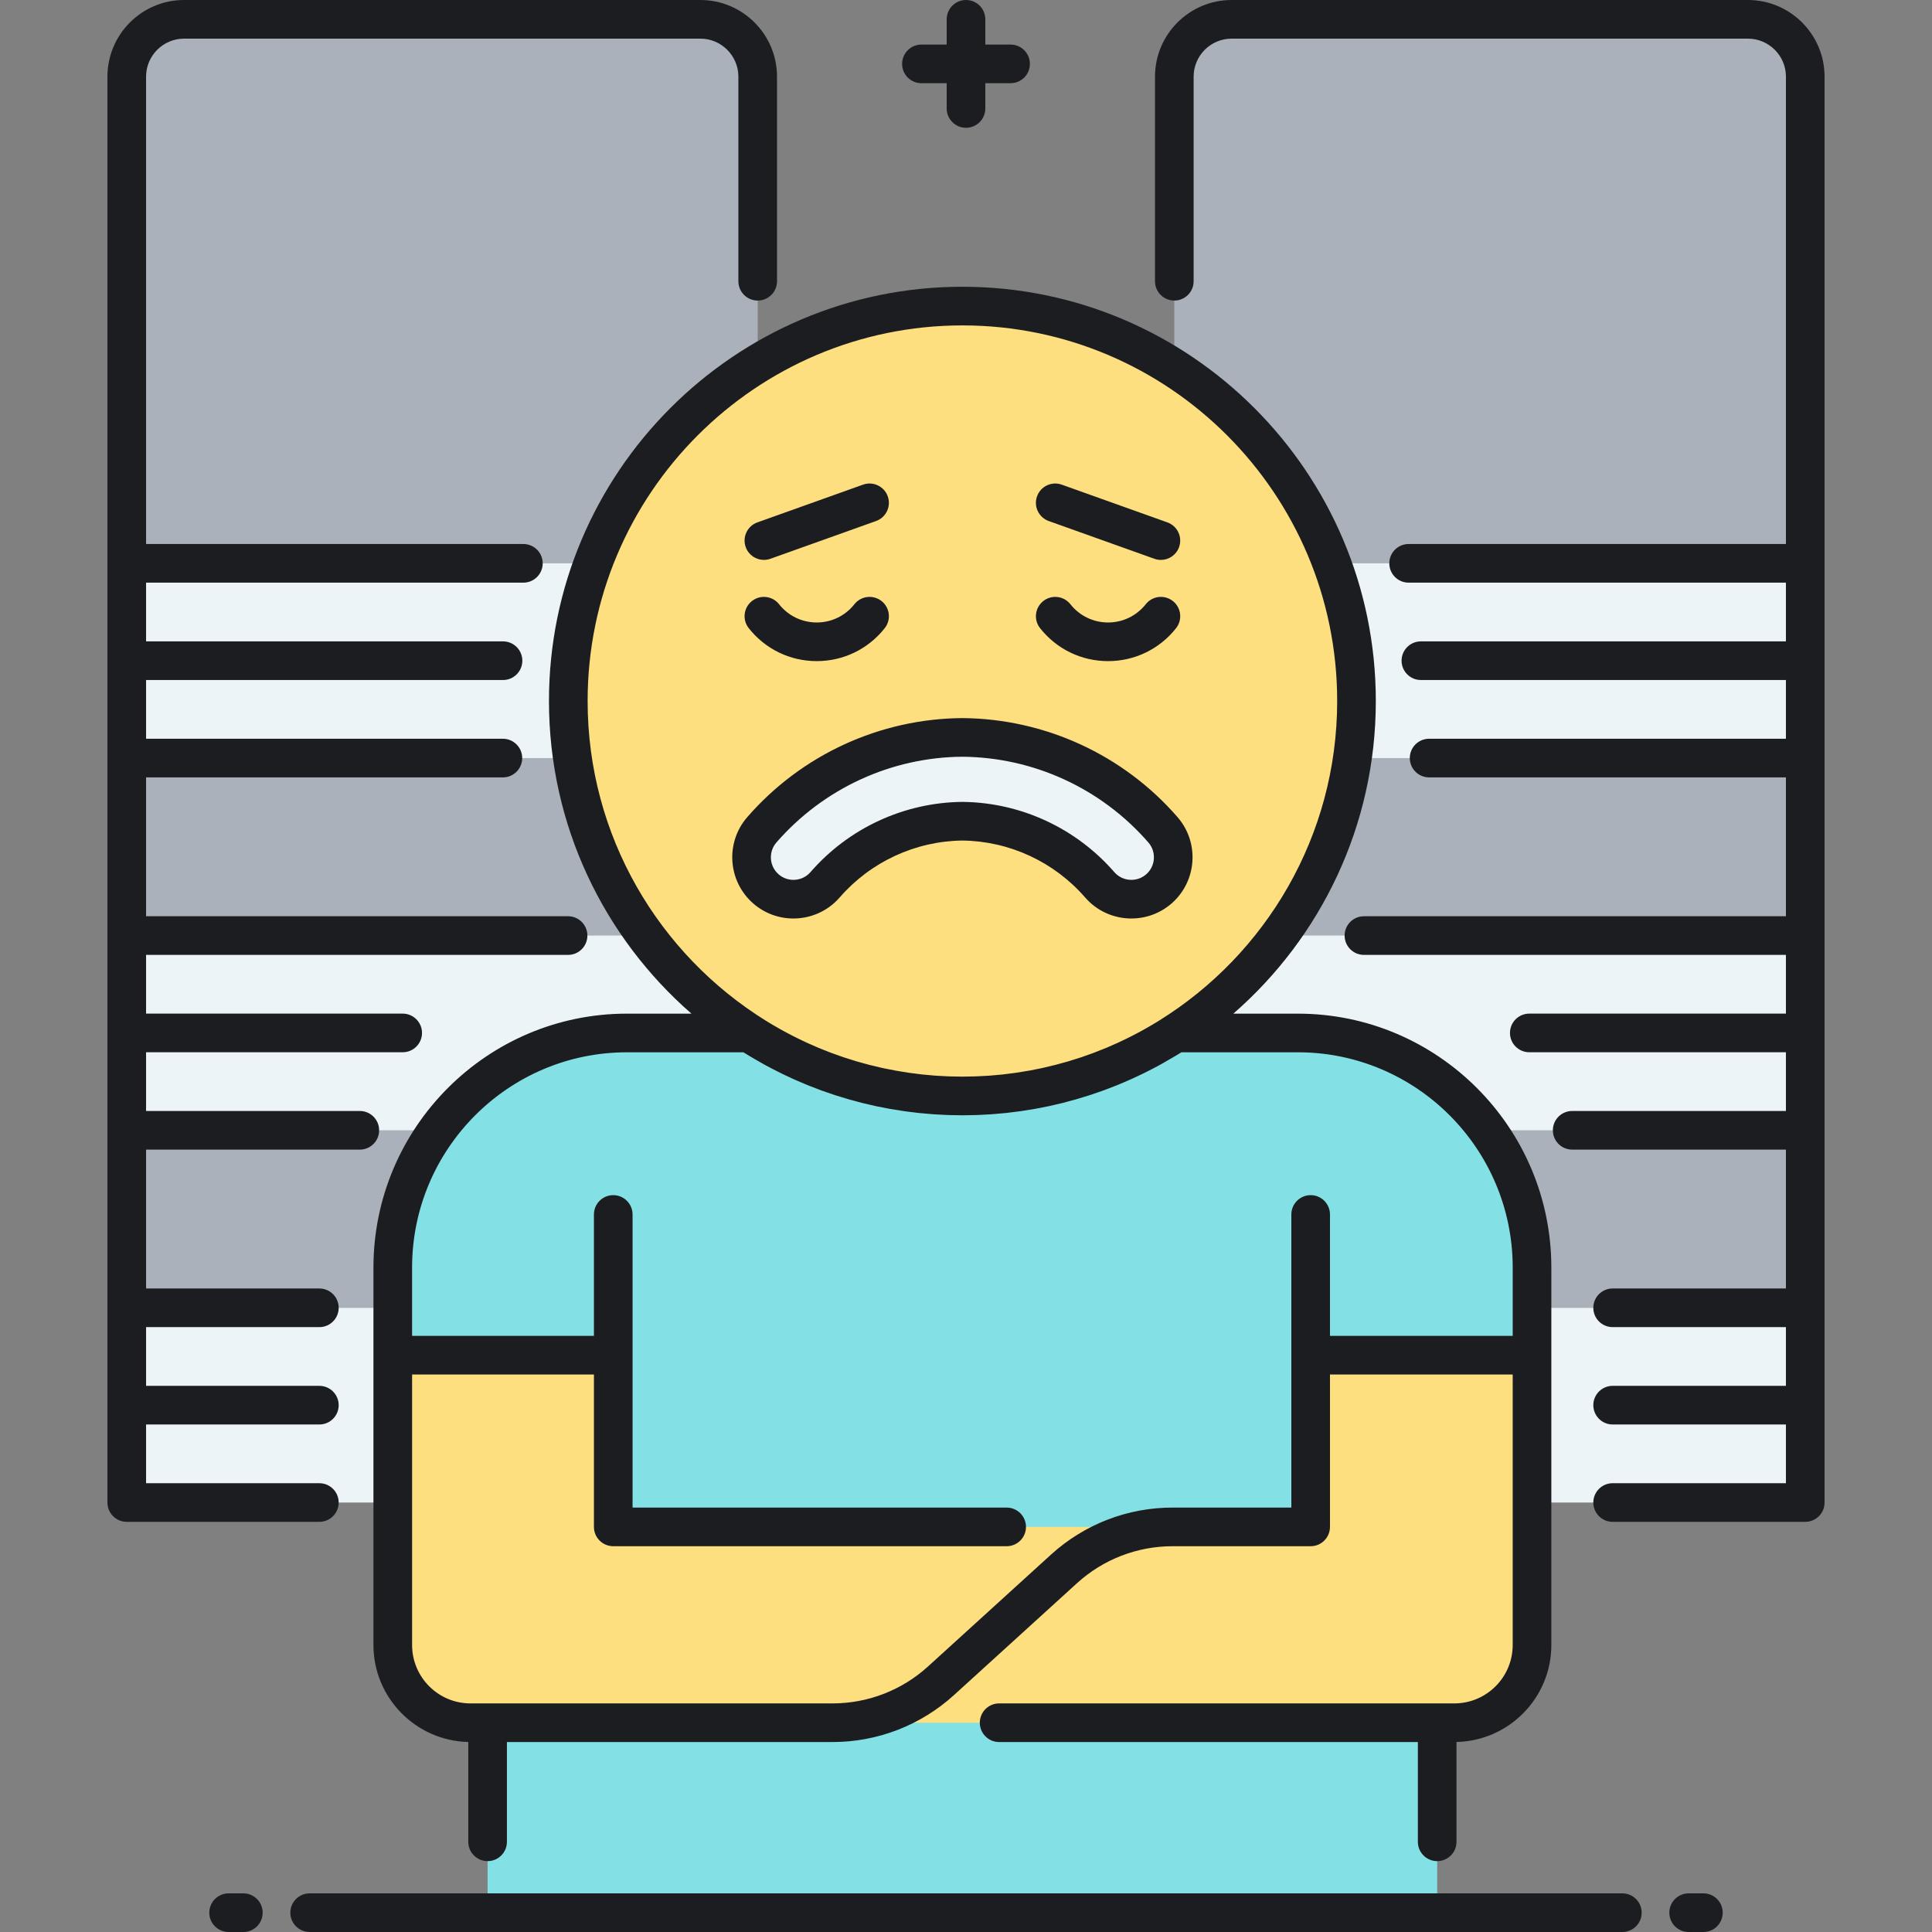 <?xml version="1.0" encoding="utf-8"?>
<!-- Generator: Adobe Illustrator 23.0.0, SVG Export Plug-In . SVG Version: 6.00 Build 0)  -->
<svg version="1.1" id="Layer_1" xmlns="http://www.w3.org/2000/svg" xmlns:xlink="http://www.w3.org/1999/xlink" x="0px" y="0px"
	 viewBox="0 0 500 500" style="enable-background:new 0 0 500 500;" xml:space="preserve">
<rect x="0" y="0" width="500" height="500" fill="#808080" stroke="none"/>
<style type="text/css">
	.st0{fill:#83E1E5;}
	.st1{fill:#AAB1BA;}
	.st2{fill:#FDDF7F;}
	.st3{fill:#ECF4F7;}
	.st4{fill:#1C1D21;}
</style>
<g>
	<path class="st1" d="M452.359,5H318.747c-8.195,0-14.838,6.643-14.838,14.838v75.396c28.352,18.154,47.15,49.971,47.15,86.188
		c0,36.034-18.609,67.709-46.719,85.909h31.554c33.464,0,60.591,27.186,60.591,60.721v10.404h70.711V19.838
		C467.197,11.643,460.554,5,452.359,5z"/>
</g>
<g>
	<rect x="396.486" y="338.457" class="st3" width="70.711" height="50.396"/>
</g>
<g>
	<path class="st1" d="M162.241,267.332h31.554c-28.11-18.2-46.719-49.875-46.719-85.909c0-37.006,19.626-69.418,49.015-87.355
		V19.838c0-8.195-6.643-14.838-14.838-14.838H47.641c-8.195,0-14.838,6.643-14.838,14.838v318.619h68.847v-10.404
		C101.65,294.518,128.777,267.332,162.241,267.332z"/>
</g>
<g>
	<rect x="32.803" y="338.457" class="st3" width="68.847" height="50.396"/>
</g>
<g>
	<path class="st3" d="M162.241,267.332h31.554c-10.376-6.718-19.452-15.276-26.781-25.208H32.803v50.396h80.318
		C124.127,277.267,142.021,267.332,162.241,267.332z"/>
</g>
<g>
	<path class="st3" d="M331.121,242.124c-7.329,9.932-16.405,18.49-26.781,25.208h31.554c20.219,0,38.113,9.935,49.12,25.188h82.182
		v-50.396H331.121z"/>
</g>
<g>
	<path class="st3" d="M344.685,145.79c4.119,11.096,6.375,23.1,6.375,35.633c0,5.015-0.367,9.942-1.063,14.765h117.201V145.79
		H344.685z"/>
</g>
<g>
	<path class="st3" d="M147.076,181.423c0-12.533,2.256-24.537,6.375-35.633H32.803v50.397h115.336
		C147.443,191.365,147.076,186.438,147.076,181.423z"/>
</g>
<g>
	<path class="st0" d="M335.895,267.332h-31.602c-15.919,10.299-34.868,16.3-55.225,16.3s-39.306-6.001-55.225-16.3h-31.602
		c-33.464,0-60.591,27.186-60.591,60.721v97.677c0,11.106,9.002,20.109,20.106,20.109h4.436V495h245.752v-49.161h4.436
		c11.104,0,20.106-9.003,20.106-20.109v-97.677C396.486,294.518,369.358,267.332,335.895,267.332z"/>
</g>
<g>
	<g>
		<path class="st2" d="M339.197,350.723v44.435H158.71v-44.435h-57.06v75.007c0,11.105,9.002,20.109,20.106,20.109h254.624
			c11.104,0,20.106-9.004,20.106-20.109v-75.007H339.197z"/>
	</g>
</g>
<g>
	<ellipse class="st2" cx="249.068" cy="181.423" rx="101.992" ry="102.209"/>
</g>
<g>
	<g>
		<path class="st3" d="M198.231,230.054c4.521,3.928,11.369,3.448,15.297-1.072c8.984-10.337,21.914-16.309,35.54-16.453
			c13.626,0.145,26.556,6.116,35.54,16.453c3.928,4.52,10.776,5,15.297,1.072c4.52-3.929,5-10.777,1.072-15.297
			c-13.105-15.079-32.001-23.769-51.908-23.914c-19.908,0.145-38.804,8.835-51.908,23.914
			C193.231,219.277,193.711,226.125,198.231,230.054z"/>
	</g>
</g>
<path class="st4" d="M233.465,16.534c0-2.762,2.239-5,5-5H245V5c0-2.762,2.239-5,5-5s5,2.238,5,5v6.534h6.535c2.761,0,5,2.238,5,5
	s-2.239,5-5,5H255v6.535c0,2.762-2.239,5-5,5s-5-2.238-5-5v-6.535h-6.535C235.704,21.534,233.465,19.296,233.465,16.534z
	 M87.649,388.854c0-2.762-2.239-5-5-5H37.803v-15.198h44.847c2.761,0,5-2.238,5-5s-2.239-5-5-5H37.803v-15.198h44.847
	c2.761,0,5-2.238,5-5s-2.239-5-5-5H37.803v-35.937h55.318c2.761,0,5-2.238,5-5s-2.239-5-5-5H37.803v-15.198h66.415
	c2.761,0,5-2.238,5-5s-2.239-5-5-5H37.803v-15.198h109.211c2.761,0,5-2.238,5-5s-2.239-5-5-5H37.803v-35.937h92.342
	c2.761,0,5-2.238,5-5s-2.239-5-5-5H37.803v-15.199h92.377c2.761,0,5-2.238,5-5s-2.239-5-5-5H37.803V150.79h97.647
	c2.761,0,5-2.238,5-5s-2.239-5-5-5H37.803V19.838c0-5.425,4.413-9.838,9.838-9.838h133.612c5.425,0,9.838,4.413,9.838,9.838v52.947
	c0,2.762,2.239,5,5,5s5-2.238,5-5V19.838C201.09,8.899,192.191,0,181.252,0H47.641C36.702,0,27.803,8.899,27.803,19.838V145.79
	v50.397v45.937v50.396v45.937v50.396c0,2.762,2.239,5,5,5h49.847C85.411,393.854,87.649,391.615,87.649,388.854z M452.359,0H318.748
	c-10.938,0-19.838,8.899-19.838,19.838v52.947c0,2.762,2.239,5,5,5s5-2.238,5-5V19.838c0-5.425,4.413-9.838,9.838-9.838h133.611
	c5.425,0,9.838,4.413,9.838,9.838V140.79H364.55c-2.761,0-5,2.238-5,5s2.239,5,5,5h97.647v15.198h-94.47c-2.761,0-5,2.238-5,5
	s2.239,5,5,5h94.47v15.199h-92.342c-2.761,0-5,2.238-5,5s2.239,5,5,5h92.342v35.937H352.986c-2.761,0-5,2.238-5,5s2.239,5,5,5
	h109.211v15.198h-66.415c-2.761,0-5,2.238-5,5s2.239,5,5,5h66.415v15.198h-55.318c-2.761,0-5,2.238-5,5s2.239,5,5,5h55.318v35.937
	H417.35c-2.761,0-5,2.238-5,5s2.239,5,5,5h44.847v15.198H417.35c-2.761,0-5,2.238-5,5s2.239,5,5,5h44.847v15.198H417.35
	c-2.761,0-5,2.238-5,5s2.239,5,5,5h49.847c2.761,0,5-2.238,5-5v-50.396v-45.937v-50.396v-45.937V145.79V19.838
	C472.197,8.899,463.298,0,452.359,0z M319.187,262.333h16.708c36.167,0,65.591,29.481,65.591,65.72v97.68
	c0,13.654-10.959,24.79-24.542,25.092v25.834c0,2.762-2.239,5-5,5s-5-2.238-5-5v-25.819H258.575c-2.761,0-5-2.238-5-5s2.239-5,5-5
	h117.804c8.33,0,15.106-6.776,15.106-15.106v-70.009h-47.289v39.434c0,2.762-2.239,5-5,5h-35.724c-9.172,0-17.96,3.398-24.746,9.57
	l-31.816,28.938c-8.631,7.85-19.809,12.173-31.475,12.173h-84.246v25.819c0,2.762-2.239,5-5,5s-5-2.238-5-5v-25.834
	c-13.583-0.304-24.542-11.439-24.542-25.095v-97.677c0-36.238,29.424-65.72,65.591-65.72h16.708
	c-22.577-19.671-36.873-48.648-36.873-80.91c0-59.115,47.997-107.209,106.992-107.209S356.06,122.308,356.06,181.423
	C356.06,213.685,341.764,242.662,319.187,262.333z M305.75,272.333c-0.34,0.213-0.687,0.411-1.028,0.62
	c-0.235,0.144-0.471,0.284-0.707,0.427c-1.009,0.606-2.026,1.195-3.052,1.768c-0.364,0.203-0.726,0.408-1.092,0.607
	c-0.508,0.275-1.019,0.544-1.531,0.811c-0.485,0.253-0.973,0.502-1.463,0.748c-0.447,0.225-0.892,0.451-1.341,0.669
	c-0.88,0.427-1.768,0.842-2.661,1.245c-0.346,0.156-0.695,0.306-1.043,0.458c-0.704,0.309-1.411,0.609-2.122,0.903
	c-0.321,0.133-0.641,0.267-0.963,0.396c-1.008,0.404-2.022,0.798-3.045,1.173c-0.09,0.032-0.182,0.063-0.272,0.096
	c-0.98,0.356-1.969,0.695-2.962,1.023c-0.225,0.074-0.451,0.147-0.677,0.221c-2.19,0.706-4.409,1.345-6.657,1.911
	c-0.138,0.035-0.276,0.067-0.414,0.102c-1.032,0.256-2.07,0.496-3.113,0.721c-0.128,0.027-0.256,0.057-0.384,0.084
	c-2.268,0.48-4.562,0.887-6.88,1.221c-0.221,0.031-0.441,0.063-0.662,0.093c-1.036,0.143-2.076,0.271-3.121,0.384
	c-0.109,0.012-0.217,0.026-0.325,0.038c-1.125,0.117-2.256,0.215-3.391,0.297c-0.276,0.021-0.552,0.035-0.827,0.053
	c-0.857,0.056-1.717,0.101-2.579,0.136c-0.341,0.014-0.682,0.028-1.024,0.039c-1.043,0.032-2.09,0.053-3.14,0.055
	c-0.068,0-0.136,0.004-0.205,0.004s-0.136-0.004-0.205-0.004c-1.051-0.002-2.097-0.022-3.14-0.055
	c-0.342-0.011-0.683-0.025-1.024-0.039c-0.862-0.035-1.722-0.08-2.579-0.136c-0.276-0.018-0.552-0.032-0.827-0.053
	c-1.135-0.082-2.266-0.18-3.391-0.297c-0.109-0.012-0.217-0.026-0.326-0.038c-1.045-0.112-2.084-0.241-3.12-0.384
	c-0.221-0.03-0.442-0.062-0.663-0.094c-2.317-0.333-4.611-0.739-6.878-1.22c-0.13-0.027-0.259-0.057-0.389-0.085
	c-1.041-0.225-2.077-0.464-3.107-0.719c-0.14-0.035-0.28-0.067-0.419-0.103c-2.246-0.566-4.463-1.204-6.65-1.909
	c-0.229-0.074-0.458-0.149-0.687-0.225c-0.987-0.325-1.968-0.662-2.941-1.016c-0.097-0.035-0.195-0.068-0.292-0.104
	c-1.02-0.374-2.03-0.766-3.035-1.169c-0.327-0.131-0.653-0.267-0.979-0.401c-0.703-0.29-1.403-0.589-2.099-0.894
	c-0.355-0.155-0.71-0.308-1.063-0.467c-0.889-0.401-1.772-0.814-2.648-1.239c-0.457-0.222-0.91-0.452-1.365-0.681
	c-0.48-0.241-0.958-0.484-1.434-0.732c-0.519-0.271-1.037-0.543-1.552-0.822c-0.344-0.187-0.684-0.38-1.026-0.57
	c-1.055-0.588-2.101-1.193-3.139-1.817c-0.222-0.134-0.444-0.266-0.665-0.401c-0.346-0.211-0.698-0.412-1.042-0.628h-30.145
	c-30.653,0-55.591,24.996-55.591,55.72v17.671h47.06v-31.42c0-2.762,2.239-5,5-5s5,2.238,5,5v75.854h96.815c2.761,0,5,2.238,5,5
	s-2.239,5-5,5H158.709c-2.761,0-5-2.238-5-5v-39.434h-47.06v70.006c0,8.331,6.778,15.109,15.109,15.109h93.679
	c9.172,0,17.96-3.399,24.746-9.571L272,402.329c8.63-7.849,19.808-12.172,31.474-12.172h30.724v-75.854c0-2.762,2.239-5,5-5
	s5,2.238,5,5v31.42h47.289v-17.671c0-30.724-24.938-55.72-55.591-55.72H305.75z M346.06,181.423
	c0-53.602-43.51-97.209-96.992-97.209s-96.992,43.607-96.992,97.209c0,34.918,18.468,65.59,46.125,82.733
	c0.237,0.146,0.471,0.296,0.709,0.44c0.492,0.3,0.99,0.592,1.488,0.883c0.382,0.223,0.766,0.441,1.151,0.659
	c0.517,0.292,1.035,0.583,1.557,0.866c0.684,0.37,1.371,0.732,2.063,1.085c0.387,0.198,0.778,0.391,1.168,0.583
	c0.573,0.283,1.149,0.56,1.728,0.831c0.32,0.15,0.639,0.304,0.962,0.451c0.868,0.396,1.742,0.777,2.621,1.146
	c0.262,0.11,0.527,0.217,0.791,0.325c0.75,0.307,1.504,0.605,2.261,0.894c0.221,0.085,0.441,0.171,0.662,0.253
	c0.971,0.361,1.947,0.709,2.929,1.039c0.12,0.041,0.242,0.078,0.363,0.118c0.91,0.302,1.825,0.589,2.743,0.863
	c0.164,0.05,0.329,0.1,0.493,0.147c2.066,0.605,4.152,1.141,6.256,1.605c0.155,0.034,0.311,0.068,0.466,0.103
	c2.104,0.454,4.225,0.839,6.36,1.152c0.183,0.027,0.368,0.052,0.551,0.077c0.916,0.13,1.834,0.245,2.754,0.349
	c0.171,0.019,0.341,0.04,0.513,0.059c1.04,0.11,2.082,0.204,3.127,0.281c0.213,0.016,0.428,0.026,0.642,0.041
	c0.83,0.056,1.661,0.1,2.493,0.134c0.308,0.013,0.615,0.025,0.924,0.035c0.967,0.031,1.936,0.051,2.906,0.053
	c0.063,0,0.125,0.002,0.187,0.002s0.125-0.002,0.187-0.002c0.97-0.002,1.939-0.021,2.906-0.053c0.308-0.01,0.616-0.022,0.923-0.035
	c0.833-0.034,1.664-0.078,2.494-0.134c0.213-0.015,0.428-0.025,0.641-0.041c1.045-0.077,2.088-0.171,3.128-0.281
	c0.17-0.019,0.339-0.04,0.509-0.059c0.922-0.104,1.842-0.219,2.76-0.349c0.182-0.025,0.365-0.05,0.546-0.077
	c2.137-0.313,4.26-0.698,6.366-1.153c0.152-0.033,0.304-0.066,0.456-0.101c2.107-0.466,4.197-1.002,6.267-1.607
	c0.16-0.047,0.32-0.096,0.48-0.144c0.925-0.276,1.847-0.565,2.763-0.87c0.115-0.038,0.231-0.074,0.345-0.112
	c0.986-0.331,1.965-0.68,2.94-1.043c0.216-0.08,0.429-0.164,0.644-0.246c0.766-0.291,1.528-0.593,2.286-0.904
	c0.257-0.105,0.514-0.208,0.77-0.315c0.884-0.371,1.762-0.756,2.635-1.154c0.314-0.143,0.624-0.292,0.936-0.438
	c0.589-0.275,1.176-0.559,1.76-0.847c0.383-0.189,0.766-0.377,1.146-0.571c0.721-0.368,1.438-0.745,2.151-1.132
	c0.488-0.266,0.972-0.538,1.455-0.812c0.397-0.224,0.793-0.45,1.188-0.681c0.49-0.286,0.979-0.573,1.463-0.868
	c0.264-0.16,0.524-0.326,0.786-0.488C327.622,246.963,346.06,216.313,346.06,181.423z M440.835,490h-3.813c-2.761,0-5,2.238-5,5
	s2.239,5,5,5h3.813c2.761,0,5-2.238,5-5S443.597,490,440.835,490z M419.862,490H80.138c-2.761,0-5,2.238-5,5s2.239,5,5,5h339.725
	c2.761,0,5-2.238,5-5S422.624,490,419.862,490z M62.978,490h-3.813c-2.761,0-5,2.238-5,5s2.239,5,5,5h3.813c2.761,0,5-2.238,5-5
	S65.739,490,62.978,490z M221.12,156.372c-2.375,3.003-5.93,4.726-9.751,4.726c-3.822,0-7.376-1.722-9.751-4.725
	c-1.712-2.166-4.856-2.532-7.023-0.82c-2.166,1.714-2.533,4.857-0.819,7.023c4.283,5.416,10.696,8.521,17.594,8.521
	c6.897,0,13.31-3.105,17.594-8.521c1.713-2.166,1.346-5.311-0.819-7.023C225.979,153.841,222.833,154.208,221.12,156.372z
	 M303.541,155.553c-2.167-1.711-5.31-1.346-7.023,0.82c-2.375,3.003-5.929,4.725-9.751,4.725c-3.821,0-7.375-1.723-9.751-4.726
	c-1.712-2.164-4.858-2.531-7.023-0.818s-2.533,4.857-0.819,7.023c4.284,5.415,10.697,8.521,17.594,8.521
	c6.898,0,13.311-3.105,17.594-8.521C306.073,160.41,305.706,157.267,303.541,155.553z M197.697,144.904
	c0.559,0,1.126-0.094,1.682-0.292l27.345-9.77c2.601-0.93,3.956-3.791,3.026-6.392c-0.929-2.599-3.792-3.952-6.391-3.026
	l-27.345,9.77c-2.601,0.93-3.956,3.791-3.026,6.392C193.719,143.63,195.644,144.904,197.697,144.904z M271.412,134.843l27.345,9.77
	c0.556,0.198,1.124,0.292,1.682,0.292c2.053,0,3.978-1.274,4.708-3.318c0.929-2.601-0.426-5.462-3.026-6.392l-27.345-9.77
	c-2.599-0.928-5.461,0.426-6.391,3.026S268.811,133.913,271.412,134.843z M304.75,211.477c5.73,6.593,5.028,16.619-1.565,22.351
	c-6.594,5.73-16.621,5.028-22.352-1.564c-8.013-9.221-19.589-14.589-31.766-14.733c-12.177,0.145-23.753,5.513-31.766,14.733
	c-3.128,3.599-7.537,5.442-11.968,5.442c-3.686,0-7.388-1.275-10.382-3.877c0,0,0-0.001,0-0.001
	c-6.593-5.73-7.295-15.757-1.565-22.351c14.023-16.136,34.306-25.479,55.646-25.634C270.444,185.998,290.727,195.341,304.75,211.477
	z M297.202,218.037c-12.142-13.971-29.699-22.061-48.17-22.194c-18.399,0.134-35.957,8.224-48.099,22.194
	c-2.113,2.432-1.854,6.129,0.578,8.243c2.431,2.111,6.129,1.854,8.243-0.578c9.899-11.389,24.209-18.013,39.261-18.173
	c0.036,0,0.07,0,0.106,0c15.052,0.16,29.361,6.784,39.26,18.173c2.114,2.433,5.812,2.69,8.244,0.577
	C299.057,224.166,299.315,220.469,297.202,218.037z"/>
</svg>
